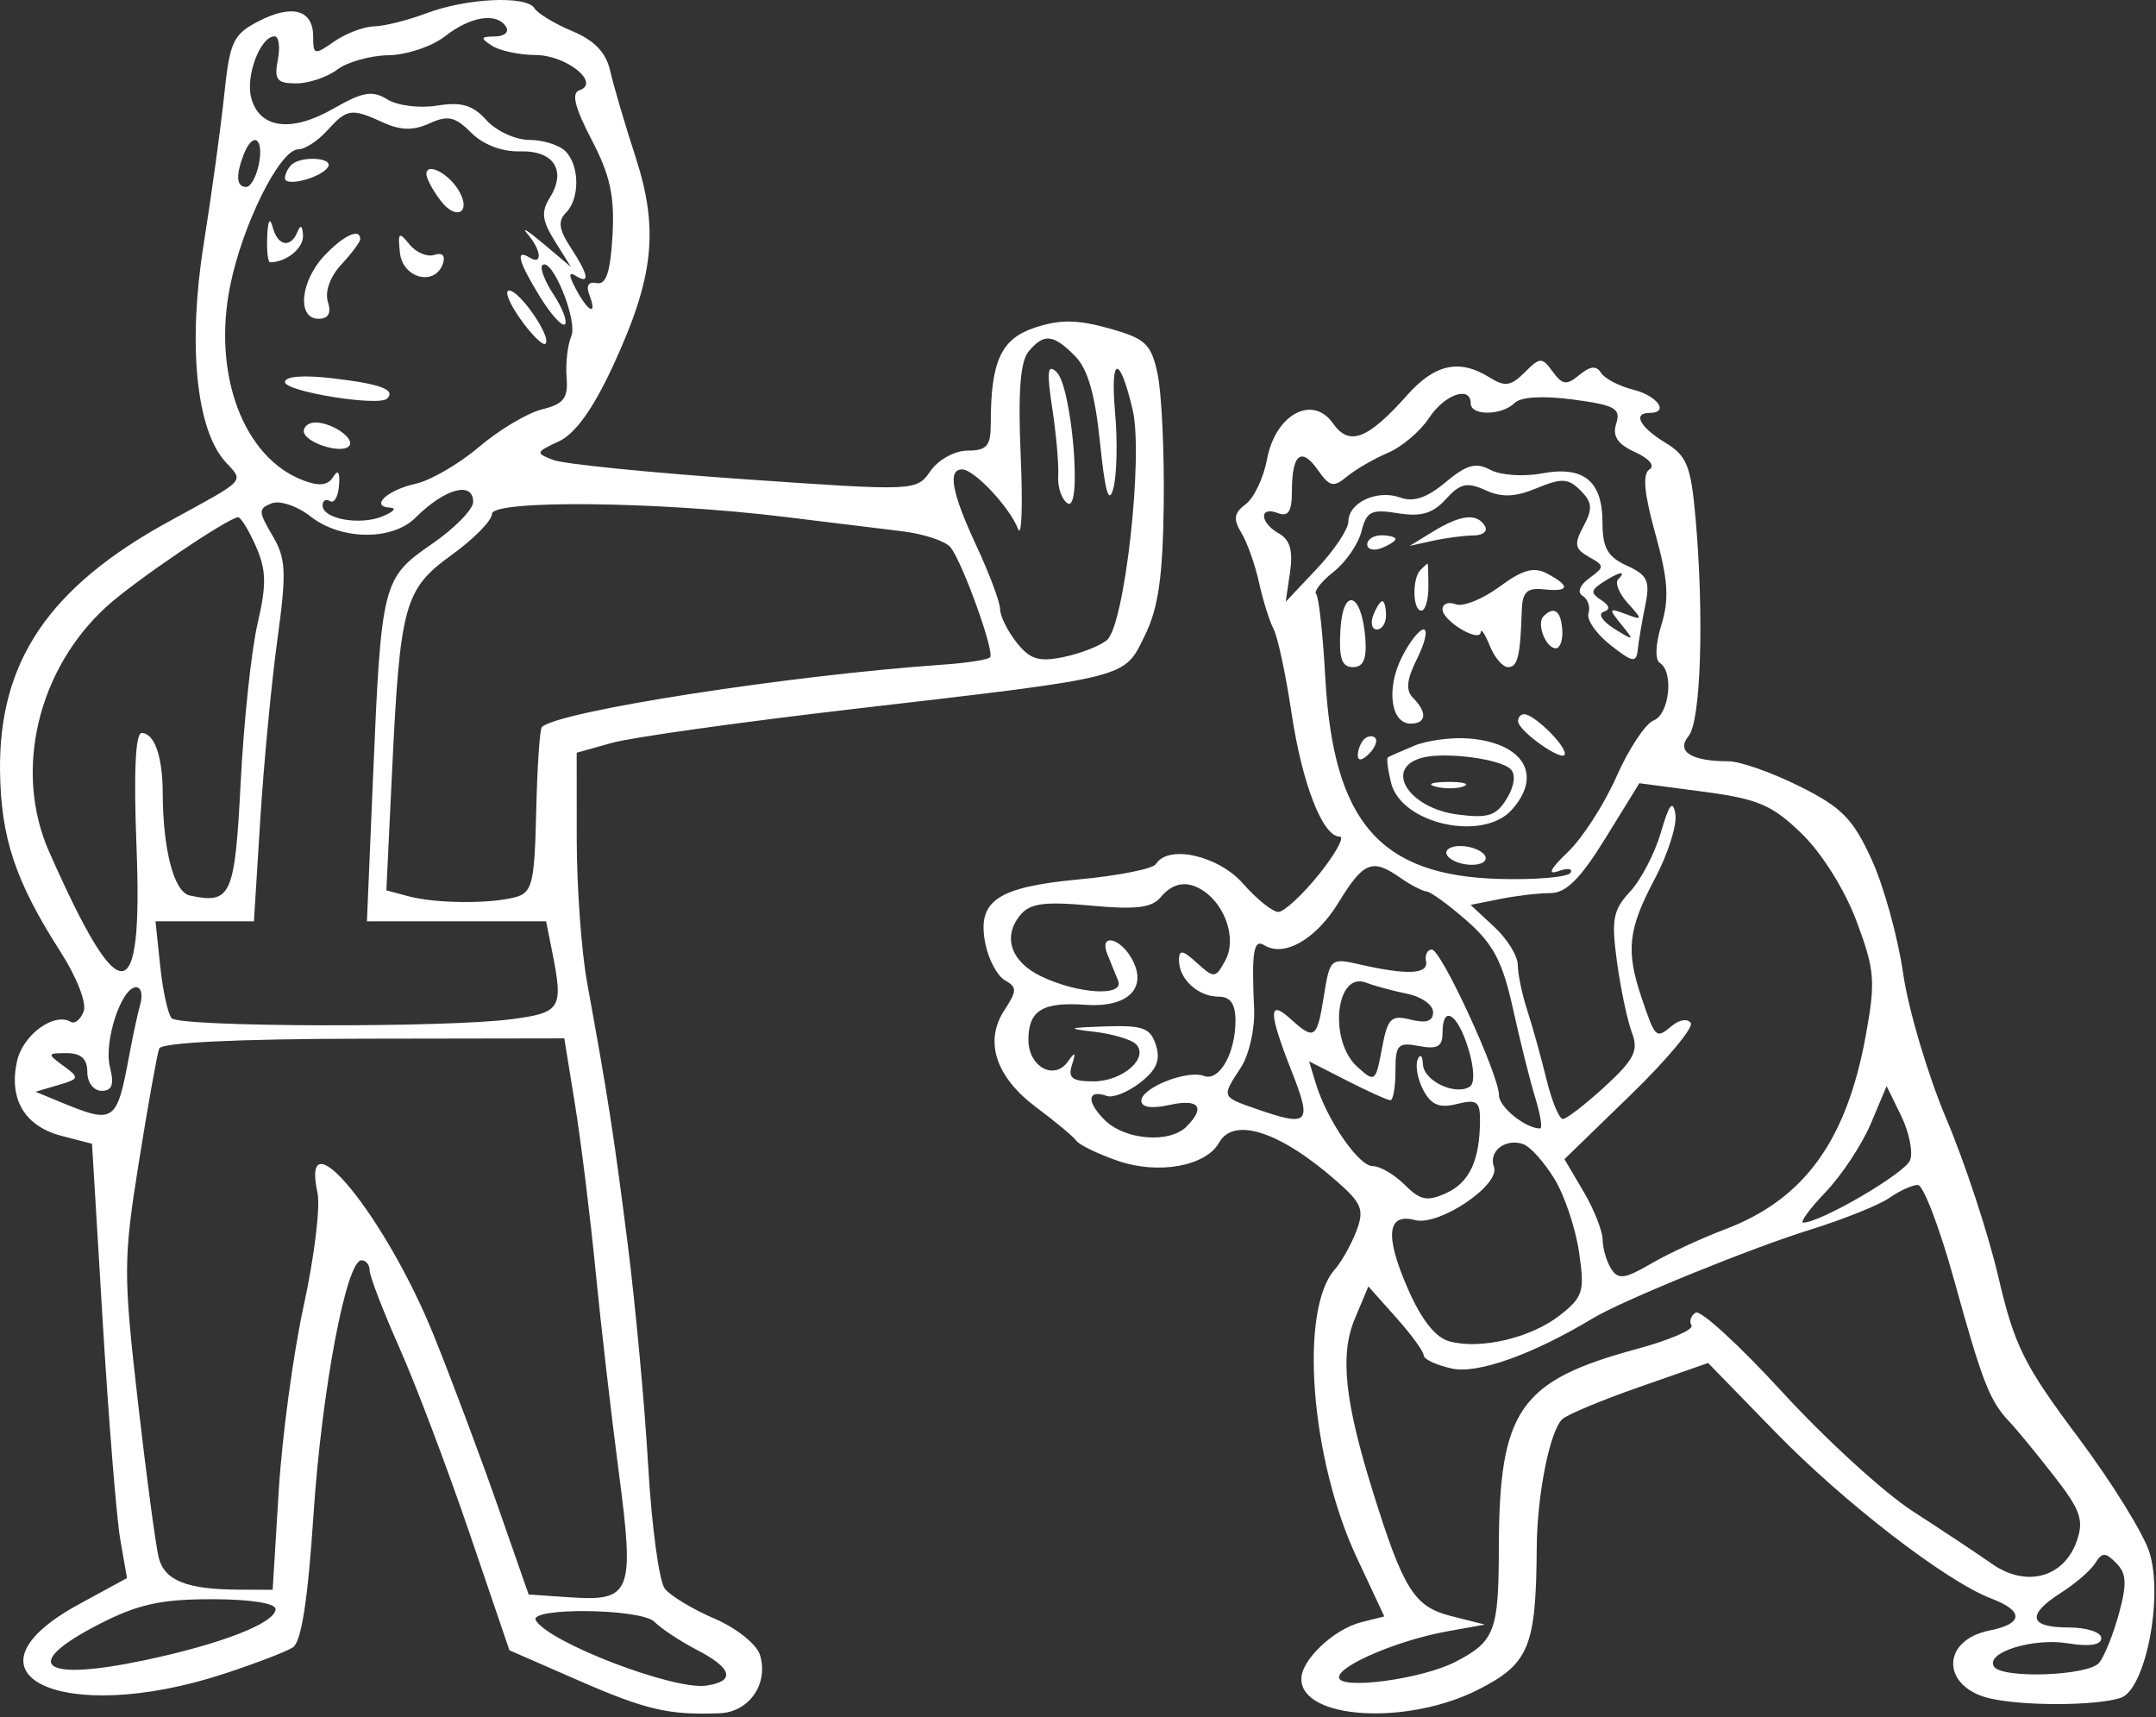 <svg width="280" height="223" viewBox="0 0 280 223" fill="none" xmlns="http://www.w3.org/2000/svg">
<rect x="0" y="0" width="280" height="223" fill="#333333" stroke="none"/>
<path fill-rule="evenodd" clip-rule="evenodd" d="M55.339 1.738C52.986 2.628 49.946 3.388 48.583 3.426C47.219 3.464 44.882 4.352 43.389 5.399C40.84 7.183 40.672 7.142 40.672 4.748C40.672 1.261 37.947 0.499 33.573 2.762C30.276 4.468 29.842 5.4 29.118 12.327C28.678 16.548 27.477 25.273 26.45 31.716C24.376 44.726 25.474 55.775 29.254 59.954C31.691 62.649 32.213 62.096 21.925 67.732C6.353 76.264 -0.177 85.924 0.004 100.158C0.114 108.83 2.014 114.504 7.86 123.618C9.973 126.912 11.28 130.274 10.866 131.353C10.463 132.402 9.717 133.016 9.208 132.716C7.016 131.424 2.964 134.39 2.206 137.843C1.122 142.779 3.223 146.284 8.006 147.522L11.95 148.543L13.343 171.7C14.111 184.435 15.132 197.127 15.615 199.904L16.493 204.951L10.274 208.337C-6.321 217.373 8.004 224.277 29.061 217.391C33.094 216.072 37.125 214.53 38.017 213.964C39.134 213.255 39.974 207.896 40.712 196.756C41.788 180.543 44.967 163.675 46.948 163.675C47.53 163.675 48.005 164.27 48.005 164.998C48.005 165.727 49.754 170.266 51.891 175.086C54.028 179.907 58.113 190.707 60.968 199.088L66.159 214.327L75.109 218.238C83.909 222.081 86.886 222.772 93.49 222.503C97.327 222.346 99.868 218.623 98.683 214.893C98.249 213.523 95.599 211.418 92.793 210.215C89.989 209.012 87.086 207.265 86.345 206.333C85.603 205.4 84.63 198.23 84.182 190.398C83.732 182.566 82.54 169.636 81.531 161.663C79.738 147.489 78.966 142.523 76.246 127.604C75.51 123.569 74.905 115.204 74.901 109.014L74.894 97.761L79.477 96.476C81.999 95.768 96.118 93.789 110.856 92.076C147.042 87.869 145.925 88.152 148.689 82.521C150.437 78.964 151.021 74.879 151.134 65.432C151.216 58.603 150.859 51.021 150.339 48.582C149.502 44.648 148.791 43.979 144.028 42.645C139.93 41.497 137.656 41.472 134.42 42.541C130.002 44 128.672 46.882 128.672 55.003C128.672 57.916 128.16 58.519 125.686 58.519C124.014 58.519 121.887 59.678 120.855 61.154C119.011 63.786 118.999 63.787 96.691 62.239C84.415 61.388 73.251 60.266 71.882 59.745C69.509 58.843 69.541 58.73 72.574 57.323C74.714 56.328 77.015 53.124 79.608 47.523C84.938 36.015 85.602 29.795 82.515 20.31C81.146 16.105 79.677 11.116 79.25 9.222C78.709 6.822 77.216 5.254 74.323 4.044C72.04 3.09 69.827 1.75 69.405 1.068C68.365 -0.616 60.577 -0.246 55.339 1.738ZM65.727 3.495C66.143 4.167 65.488 4.726 64.272 4.736C62.397 4.752 62.339 4.935 63.894 5.94C64.902 6.592 67.447 7.134 69.55 7.145C73.572 7.164 78.055 10.782 75.235 11.731C74.184 12.086 74.656 13.982 76.83 18.142C79.244 22.76 79.837 25.479 79.546 30.586C79.273 35.349 78.717 37.024 77.494 36.765C76.427 36.538 76.08 37.093 76.539 38.293C77.605 41.071 76.419 40.583 74.815 37.584C73.841 35.762 73.827 35.239 74.772 35.822C76.676 36.999 76.44 35.695 74.101 32.123C72.584 29.807 72.433 28.701 73.49 27.643C75.321 25.811 75.288 21.496 73.427 19.635C72.621 18.828 70.506 18.168 68.728 18.168C66.95 18.168 64.454 17.017 63.181 15.61C61.398 13.639 59.925 13.205 56.77 13.717C54.502 14.085 51.616 13.726 50.307 12.912C48.357 11.701 47.119 11.915 43.264 14.127C37.789 17.269 33.627 16.686 32.61 12.634C31.893 9.774 33.838 4.718 35.657 4.718C36.212 4.718 36.404 6.093 36.082 7.774C35.589 10.356 35.959 10.831 38.462 10.831C40.093 10.831 42.494 10.023 43.8 9.036C45.104 8.048 48.097 7.211 50.45 7.175C52.802 7.139 56.102 6.033 57.783 4.718C61.122 2.105 64.543 1.578 65.727 3.495ZM49.781 15.919C52.041 16.949 53.685 16.977 55.781 16.022C58.163 14.936 59.11 15.149 61.198 17.236C62.751 18.791 65.201 19.726 67.546 19.658C71.933 19.534 73.606 22.148 71.401 25.68C70.256 27.516 70.389 28.65 72.063 31.326L74.159 34.675L70.554 31.636C68.572 29.965 67.638 29.388 68.477 30.352C70.303 32.45 70.507 34.518 68.783 33.452C66.869 32.269 67.335 34.021 70.144 38.569C71.566 40.869 73.016 42.465 73.366 42.114C73.716 41.763 73.059 40.035 71.907 38.275C70.753 36.515 70.088 34.796 70.428 34.455C71.631 33.252 75.065 41.633 74.196 43.65C73.715 44.766 73.44 47.173 73.584 48.997C73.799 51.715 73.225 52.467 70.397 53.164C68.502 53.631 64.823 55.822 62.223 58.034C59.624 60.246 55.917 62.402 53.987 62.826C50.274 63.642 47.977 65.801 50.683 65.932C51.563 65.975 51.099 66.488 49.651 67.072C46.681 68.271 41.894 67.387 41.894 65.64C41.894 65.006 42.33 64.757 42.862 65.087C43.395 65.416 43.92 64.493 44.031 63.034C44.163 61.286 43.902 60.915 43.267 61.943C42.581 63.054 41.449 63.178 39.348 62.375C31.654 59.432 27.606 48.733 29.856 37.289C31.436 29.258 36.34 19.39 38.754 19.39C39.6 19.39 41.289 18.29 42.505 16.945C45.08 14.097 45.619 14.021 49.781 15.919ZM33.638 21.225C33.316 22.906 32.567 24.282 31.973 24.282C30.713 24.282 30.595 22.818 31.636 20.102C32.813 17.033 34.281 17.857 33.638 21.225ZM37.82 21.429C37.372 21.876 37.005 22.65 37.005 23.148C37.005 24.323 41.73 23.091 42.597 21.688C43.364 20.445 39.039 20.209 37.82 21.429ZM55.378 22.652C55.398 23.212 56.218 24.73 57.197 26.026C59.297 28.802 61.335 27.534 59.486 24.602C58.08 22.372 55.316 21.06 55.378 22.652ZM34.703 30.701C34.624 32.551 34.791 34.063 35.072 34.063C37.192 34.063 39.432 32.236 39.353 30.57C39.292 29.301 39.029 29.125 38.641 30.09C37.752 32.291 36.054 31.97 35.403 29.478C35.059 28.161 34.789 28.632 34.703 30.701ZM42.107 33.225C38.989 36.547 38.548 41.4 41.365 41.4C42.656 41.4 43.053 40.68 42.581 39.193C42.165 37.883 42.878 35.913 44.331 34.352C45.679 32.904 46.783 31.422 46.783 31.058C46.783 29.559 44.6 30.57 42.107 33.225ZM51.942 32.841C52.316 36.187 56.526 37.224 57.529 34.216C57.868 33.195 57.428 32.758 56.408 33.101C55.484 33.412 54.023 32.793 53.164 31.726C51.803 30.035 51.644 30.18 51.942 32.841ZM67.611 41.471C69.074 43.526 70.531 44.95 70.847 44.633C71.672 43.808 67.506 37.732 66.115 37.732C65.474 37.732 66.148 39.414 67.611 41.471ZM139.59 46.209C141.261 47.881 142.219 51.192 142.864 57.52C143.521 63.96 144.006 65.609 144.595 63.41C145.046 61.728 145.147 57.326 144.82 53.627C144.16 46.181 145.389 45.963 147.099 53.225C148.515 59.234 146.053 81.226 143.752 83.137C142.844 83.892 140.317 84.877 138.137 85.329C134.922 85.994 133.767 85.638 132.033 83.452C130.856 81.967 129.889 80.016 129.882 79.112C129.876 78.21 128.501 74.528 126.826 70.931C123.602 64 123.033 60.964 124.958 60.964C126.516 60.964 131.137 65.889 132.215 68.697C132.686 69.923 132.84 65.657 132.559 59.215C132.2 51.019 132.502 46.956 133.564 45.675C135.566 43.262 136.748 43.366 139.59 46.209ZM198.004 48.372C196.222 50.155 195.443 50.266 193.446 49.018C189.548 46.583 186.356 47.266 182.765 51.301C177.623 57.078 175.228 57.998 173.128 54.999C170.469 51.203 165.644 53.805 164.556 59.623C164.104 62.041 162.857 64.675 161.787 65.475C160.254 66.619 160.131 67.409 161.211 69.183C161.965 70.423 162.998 73.327 163.505 75.637C164.012 77.947 164.868 80.68 165.406 81.71C165.944 82.741 166.989 87.629 167.727 92.572C169.104 101.794 171.772 108.651 173.983 108.651C174.67 108.651 173.464 110.852 171.303 113.542C169.142 116.232 166.764 118.433 166.017 118.433C165.271 118.433 163.213 116.782 161.443 114.765C158.236 111.108 151.716 109.639 150.124 112.215C149.744 112.832 145.284 113.724 140.213 114.2C129.454 115.208 126.854 116.985 127.972 122.572C128.382 124.628 129.53 126.764 130.52 127.319C132.1 128.203 132.09 128.68 130.44 131.199C127.781 135.259 129.312 139.89 134.622 143.847C137.064 145.665 139.391 147.606 139.794 148.159C140.197 148.712 142.63 149.887 145.2 150.771C150.441 152.574 156.606 151.461 158.316 148.404C160.226 144.988 166.249 146.953 173.575 153.384C176.875 156.281 177.205 157.114 176.153 159.883C175.489 161.629 174.219 163.885 173.329 164.895C168.717 170.136 170.191 189.431 176.182 202.242L179.779 209.931L176.805 210.677C173.229 211.576 169.005 215.565 169.005 218.044C169.005 223.301 182.704 224.137 191.957 219.447C198.592 216.083 199.486 213.914 199.577 200.969C199.624 194.169 201.251 185.95 202.871 184.33C203.452 183.748 207.956 181.865 212.881 180.143L221.833 177.014L230.558 185.978C239.493 195.157 252.747 205.377 258.608 207.606C262.876 209.23 262.786 210.878 258.381 211.759C251.99 213.038 252.122 219.191 258.571 220.609C263.025 221.587 272.177 221.537 275.391 220.516C278.586 219.502 280.966 207.634 279.169 201.675C278.444 199.269 274.261 192.506 269.872 186.647C262.861 177.285 261.606 174.758 259.524 165.829C258.221 160.239 255.182 151.002 252.77 145.303C250.358 139.604 247.834 131.105 247.16 126.417C246.488 121.73 244.646 115.072 243.068 111.624C240.646 106.329 239.186 104.848 233.695 102.112C230.119 100.328 225.969 98.869 224.476 98.869C219.636 98.869 217.634 97.6 219.302 95.587C220.897 93.665 221.329 79.996 220.197 67.239C219.598 60.487 219.075 59.191 216.256 57.479C212.966 55.482 211.99 53.627 214.227 53.627C216.841 53.627 215.275 51.403 212.101 50.606C210.259 50.144 208.375 49.157 207.916 48.413C207.323 47.453 206.509 47.535 205.116 48.691C203.457 50.068 202.918 50.003 201.652 48.272C200.255 46.359 200.009 46.366 198.004 48.372ZM136.655 53.016C137.17 56.379 137.517 60.34 137.428 61.82C137.339 63.301 137.889 64.896 138.65 65.368C140.586 66.564 139.21 50.204 137.216 48.318C136.041 47.206 135.92 48.212 136.655 53.016ZM37.005 49.618C37.005 50.859 49.208 52.831 50.276 51.764C51.427 50.612 49.45 49.87 43.282 49.14C39.417 48.681 37.005 48.866 37.005 49.618ZM191.005 52.405C191.005 54.022 195.058 53.975 196.693 52.339C197.494 51.538 200.375 51.368 204.302 51.889C209.733 52.61 210.522 53.048 209.902 55.002C209.379 56.649 210.055 57.675 212.35 58.72C214.207 59.566 214.974 60.503 214.202 60.98C213.289 61.544 213.528 64.104 214.982 69.335C216.633 75.279 216.799 77.78 215.767 81.147C214.999 83.65 214.916 85.7 215.565 86.101C217.409 87.242 216.805 92.781 214.751 93.57C213.693 93.976 211.525 97.256 209.931 100.861C208.339 104.466 205.491 108.882 203.603 110.677C201.348 112.821 200.927 113.666 202.374 113.144C203.586 112.706 204.296 112.802 203.952 113.358C203.609 113.914 199.523 114.272 194.872 114.155C179.205 113.76 173.15 106.798 172.115 87.986C171.805 82.372 171.274 77.498 170.931 77.157C170.59 76.814 171.605 75.516 173.188 74.271C174.769 73.026 176.402 70.658 176.816 69.008C177.469 66.404 178.091 66.095 181.551 66.657C184.551 67.144 186.087 66.691 187.776 64.824C189.627 62.779 190.521 62.576 192.901 63.66C195.034 64.632 196.774 64.565 199.586 63.398C202.818 62.06 203.669 62.105 205.26 63.697C206.791 65.229 206.864 66.074 205.652 68.337C204.4 70.677 204.507 71.293 206.347 72.322C208.4 73.472 208.404 73.626 206.413 75.082C205.145 76.01 204.799 76.932 205.545 77.393C206.228 77.815 206.565 78.831 206.295 79.65C206.024 80.469 207.305 82.322 209.142 83.767C212.04 86.046 212.509 86.127 212.694 84.378C212.81 83.269 213.25 80.683 213.67 78.632C214.323 75.443 213.974 74.692 211.275 73.46C208.78 72.323 208.116 71.148 208.116 67.865C208.116 62.442 205.661 60.465 200.202 61.489C197.852 61.93 194.86 61.72 193.555 61.02C191.673 60.013 190.47 60.345 187.732 62.633C185.315 64.654 183.552 65.247 181.839 64.616C178.878 63.527 175.116 65.269 175.116 67.729C175.116 68.713 173.284 71.461 171.045 73.836L166.974 78.155L167.541 74.285C167.943 71.544 167.526 70.088 166.112 69.297C163.608 67.894 163.472 65.685 165.95 66.635C167.323 67.163 167.783 66.437 167.783 63.745C167.783 58.958 169.008 57.978 171.158 61.05C172.68 63.222 173.193 63.337 174.934 61.89C176.043 60.968 178.433 59.582 180.246 58.811C182.06 58.039 184.46 56.007 185.581 54.295C187.594 51.221 191.005 50.033 191.005 52.405ZM39.45 55.991C39.45 57.417 44.243 59.021 45.311 57.952C46.228 57.035 43.22 54.897 40.977 54.869C40.138 54.859 39.45 55.364 39.45 55.991ZM61.45 65.185C61.45 66.162 59.039 68.618 56.094 70.647C49.663 75.073 49.513 75.663 48.443 101.009L47.654 119.656H59.288H70.922L71.686 123.477C73.19 131.004 72.893 131.509 66.457 132.364C57.952 133.493 23.341 133.394 22.291 132.237C21.808 131.706 21.14 128.658 20.805 125.464L20.195 119.656H26.587H32.978L33.797 106.511C34.248 99.282 35.244 88.779 36.011 83.172C37.234 74.233 37.156 72.554 35.378 69.544C33.541 66.432 33.533 66.042 35.287 65.368C36.356 64.957 38.614 65.721 40.334 67.074C44.276 70.176 50.942 70.253 53.964 67.231C57.749 63.444 61.45 62.432 61.45 65.185ZM101.783 67.116C107.497 67.811 114.465 68.664 117.266 69.011C120.069 69.359 122.861 70.303 123.473 71.112C125.091 73.249 129.2 84.709 128.584 85.369C128.297 85.678 125.586 86.101 122.561 86.312C102.516 87.699 72.417 92.381 70.368 94.429C70.099 94.698 69.77 99.629 69.637 105.384C69.421 114.703 69.126 115.922 66.95 116.513C63.656 117.407 56.605 117.352 53.064 116.405L50.178 115.632L50.916 100.219C51.957 78.46 52.491 76.527 58.7 72.04C61.557 69.974 63.894 67.593 63.894 66.745C63.894 64.9 85.283 65.109 101.783 67.116ZM33.213 70.906C34.591 74.019 34.635 75.901 33.449 80.994C32.647 84.436 31.663 93.676 31.261 101.525C30.499 116.414 30.027 117.462 24.628 116.296C22.594 115.857 21.155 110.365 21.13 102.943C21.114 98.21 20.048 95.201 18.391 95.201C17.587 95.201 17.352 100.376 17.726 109.878C18.57 131.333 15.615 131.517 6.365 110.582C1.743 100.121 4.894 86.844 13.933 78.694C17.587 75.4 29.342 67.42 30.901 67.174C31.241 67.122 32.281 68.801 33.213 70.906ZM186.116 69.032L183.061 70.899L186.116 70.228C187.797 69.858 190.167 69.549 191.383 69.54C192.599 69.531 193.254 68.973 192.839 68.3C191.794 66.609 189.71 66.836 186.116 69.032ZM177.561 70.708C177.561 71.359 178.386 71.575 179.394 71.189C180.402 70.801 181.227 70.268 181.227 70.004C181.227 69.74 180.402 69.523 179.394 69.523C178.386 69.523 177.561 70.056 177.561 70.708ZM184.487 74.007C183.372 75.121 183.453 79.305 184.589 79.305C185.092 79.305 185.505 77.93 185.505 76.248C185.505 74.567 185.46 73.192 185.404 73.192C185.348 73.192 184.934 73.558 184.487 74.007ZM194.721 76.212C192.543 77.82 189.991 78.839 189.05 78.477C188.109 78.117 187.339 78.41 187.339 79.132C187.339 80.645 192.188 83.544 192.304 82.099C192.347 81.571 192.88 82.378 193.488 83.891C194.096 85.403 195.161 86.642 195.855 86.642C197.103 86.642 197.444 85.237 197.631 79.305C197.708 76.887 198.302 76.309 200.477 76.539C203.821 76.894 203.999 76.136 200.954 74.506C199.206 73.57 197.767 73.964 194.721 76.212ZM210.15 75.232C209.702 75.682 210.266 77.081 211.407 78.342C213.371 80.513 213.355 80.587 211.103 79.74C208.927 78.922 208.88 79.036 210.561 81.106C212.295 83.244 212.244 83.273 209.632 81.646C208.113 80.699 207.488 79.719 208.242 79.467C209.16 79.161 209.062 78.652 207.949 77.934C206.563 77.041 206.591 76.658 208.116 75.655C210.23 74.267 211.347 74.035 210.15 75.232ZM174.081 81.797C173.864 85.489 174.247 86.642 175.697 86.642C177.066 86.642 177.519 85.594 177.315 82.903C176.86 76.939 174.416 76.104 174.081 81.797ZM178.341 79.917C177.954 80.925 178.171 81.751 178.821 81.751C179.472 81.751 180.005 80.925 180.005 79.917C180.005 78.908 179.789 78.082 179.525 78.082C179.261 78.082 178.728 78.908 178.341 79.917ZM200.46 80.036C199.509 80.987 200.744 84.196 202.06 84.196C202.619 84.196 202.993 83.096 202.891 81.751C202.707 79.297 201.822 78.673 200.46 80.036ZM182.035 85.392C180.006 89.46 180.621 93.978 183.204 93.978C185.245 93.978 185.389 92.517 183.531 90.658C182.528 89.655 182.665 88.297 184.048 85.523C185.082 83.448 185.461 81.751 184.89 81.751C184.318 81.751 183.034 83.389 182.035 85.392ZM197.154 93.672C197.21 95.007 203.227 99.188 203.227 97.893C203.227 96.666 199.2 92.755 197.936 92.755C197.485 92.755 197.133 93.169 197.154 93.672ZM177.154 96.016C176.705 96.464 176.339 97.4 176.339 98.095C176.339 98.861 176.908 98.788 177.784 97.912C178.58 97.116 178.947 96.18 178.6 95.833C178.253 95.486 177.601 95.568 177.154 96.016ZM183.647 96.857C181.98 97.555 180.453 98.228 180.251 98.354C180.05 98.479 180.239 99.984 180.669 101.701C181.999 107 192.551 109.354 196.316 105.192C200.404 100.674 197.883 96.475 190.74 95.909C188.507 95.732 185.316 96.158 183.647 96.857ZM196.195 99.904C196.877 100.586 196.678 102.081 195.689 103.714C194.332 105.953 193.268 106.297 189.301 105.785C182.984 104.967 179.695 99.838 184.589 98.435C187.505 97.6 194.817 98.526 196.195 99.904ZM186.445 102.162C187.634 102.473 189.284 102.452 190.112 102.117C190.939 101.782 189.966 101.529 187.95 101.553C185.933 101.578 185.256 101.851 186.445 102.162ZM233.999 108.279C236.617 110.82 239.587 115.567 241.113 119.646C243.473 125.959 243.593 127.413 242.326 134.396C239.831 148.163 234.311 155.776 224.005 159.664C220.98 160.805 216.666 162.81 214.417 164.119C210.99 166.114 210.153 166.222 209.241 164.781C208.643 163.836 208.146 162.132 208.135 160.993C208.125 159.855 207.004 157.038 205.645 154.733L203.174 150.543L211.717 142.255C216.415 137.698 219.954 133.472 219.58 132.867C219.201 132.254 218.119 132.412 217.145 133.221C215.059 134.954 214.984 134.885 213.186 129.561C211.125 123.456 211.433 120.677 214.9 114.156C216.614 110.93 217.82 107.134 217.58 105.72C217.255 103.812 216.772 104.423 215.706 108.092C214.916 110.812 213.113 114.278 211.697 115.797C209.479 118.18 209.246 119.43 209.995 124.915C210.474 128.412 211.344 132.54 211.93 134.09C212.824 136.455 212.26 137.584 208.417 141.115C205.899 143.429 203.447 145.325 202.97 145.328C202.49 145.331 201.527 142.996 200.829 140.137C200.13 137.278 199.01 133.25 198.337 131.185C197.666 129.12 197.116 126.48 197.116 125.318C197.116 124.158 195.736 121.928 194.05 120.364L190.983 117.521L194.814 116.754C196.921 116.332 199.872 115.988 201.373 115.988C203.383 115.988 205.264 114.106 208.504 108.853L212.905 101.719L221.205 102.817C228.323 103.759 230.146 104.537 233.999 108.279ZM187.95 111.097C188.365 111.769 189.805 112.319 191.149 112.319C192.494 112.319 193.254 111.769 192.839 111.097C192.423 110.424 190.983 109.874 189.639 109.874C188.294 109.874 187.534 110.424 187.95 111.097ZM181.872 114.009C183.198 114.937 184.724 115.731 185.262 115.771C185.801 115.812 188.17 117.538 190.526 119.607C193.937 122.605 195.15 124.92 196.486 130.99C197.407 135.18 198.714 140.397 199.387 142.582C200.061 144.768 200.339 146.556 200.006 146.556C198.122 146.556 194.672 143.767 194.672 142.245C194.672 139.588 187.177 123.324 185.953 123.324C185.371 123.324 185.031 124.013 185.2 124.853C185.535 126.529 182.745 126.666 176.673 125.271C172.806 124.383 172.715 124.463 171.934 129.347C171.039 134.943 170.724 135.157 167.574 132.305C164.692 129.696 164.742 131.503 167.765 139.175C170.438 145.957 170 146.406 163.076 143.991C158.61 142.433 158.631 142.491 161.159 138.631C162.221 137.008 162.993 133.589 162.873 131.031C162.529 123.632 162.804 121.901 164.186 122.756C166.786 124.364 170.912 121.994 173.834 117.217C177.091 111.893 178.213 111.445 181.872 114.009ZM156.294 115.7C159.186 117.632 160.59 121.999 159.174 124.648C157.873 127.078 157.702 127.098 155.463 125.07C153.567 123.354 153.116 123.287 153.116 124.724C153.116 127.162 155.595 129.438 158.25 129.438C159.797 129.438 160.45 130.37 160.45 132.576C160.45 136.793 158.338 140.494 156.364 139.736C154.2 138.906 148.227 141.269 148.227 142.955C148.227 143.819 149.547 144.016 151.894 143.5C155.714 142.661 156.606 143.799 154.094 146.312C151.865 148.542 146.069 148.065 143.44 145.435C141.053 143.047 141.222 141.427 143.764 142.339C144.538 142.618 146.474 141.84 148.065 140.613C150.204 138.963 150.74 137.694 150.122 135.744C149.408 133.495 148.441 133.136 143.562 133.302C138.623 133.471 138.425 133.566 142.116 134C144.469 134.278 146.893 134.99 147.504 135.587C149.31 137.353 145.811 140.443 142.005 140.443C139.245 140.443 138.668 140.001 139.215 138.303C139.754 136.625 139.64 136.531 138.688 137.87C136.901 140.382 133.561 138.545 133.561 135.05C133.561 131.229 135.399 130.097 140.952 130.499C146.428 130.894 149.05 128.368 147.047 124.625C145.507 121.747 142.69 121.145 143.819 123.936C144.227 124.944 144.854 126.49 145.213 127.371C146.062 129.454 140.046 129.114 135.238 126.809C131.278 124.91 130.168 121.661 132.512 118.834C133.782 117.305 135.667 117.054 141.676 117.615C147.464 118.156 149.59 117.904 150.718 116.543C152.334 114.596 154.215 114.311 156.294 115.7ZM182.755 129.065C184.603 129.438 186.116 130.51 186.116 131.448C186.116 132.632 185.229 132.93 183.215 132.424C180.646 131.779 180.215 132.212 179.47 136.189C178.653 140.542 178.554 140.615 176.26 138.538C172.514 135.147 173.47 126.092 177.413 127.62C178.503 128.042 180.907 128.692 182.755 129.065ZM18.234 130.355C17.903 131.532 17.275 134.421 16.838 136.774C15.147 145.895 14.922 146.05 7.672 143.053L4.616 141.79L7.547 140.927C10.328 140.108 10.362 139.978 8.23 138.419C6.096 136.858 6.118 136.774 8.661 136.774C10.523 136.774 11.338 137.519 11.338 139.22C11.338 140.592 12.154 141.665 13.195 141.665C14.569 141.665 14.851 140.865 14.279 138.585C13.45 135.283 15.769 128.215 17.681 128.215C18.316 128.215 18.566 129.177 18.234 130.355ZM190.685 136.162C191.465 138.704 191.544 140.721 190.879 141.132C188.958 142.32 184.899 140.377 184.798 138.221C184.744 137.061 184.442 136.8 184.107 137.624C183.781 138.428 184.12 140.22 184.864 141.609C185.88 143.511 186.956 143.947 189.221 143.378C191.781 142.735 192.225 143.051 192.21 145.507C192.181 150.699 190.848 153.573 187.829 154.948C185.361 156.073 184.448 155.892 182.431 153.875C181.097 152.539 179.225 151.447 178.272 151.447C176.441 151.447 172.316 145.44 170.87 140.669L170.012 137.837L174.96 140.363C177.682 141.752 180.204 142.888 180.567 142.888C180.93 142.888 181.227 141.174 181.227 139.077C181.227 135.671 181.553 135.329 184.283 135.851C186.657 136.305 187.339 135.928 187.339 134.159C187.339 130.417 189.279 131.579 190.685 136.162ZM74.678 143.458C75.444 148.189 76.638 157.836 77.331 164.898C78.024 171.959 79.385 183.763 80.354 191.129C82.428 206.891 82.001 207.99 74.021 207.447L68.657 207.082L64.597 195.466C62.363 189.077 58.65 179.173 56.343 173.457C50.122 158.034 38.93 144.309 41.233 154.926C41.62 156.711 40.821 163.265 39.459 169.49C38.097 175.714 36.627 186.582 36.196 193.64L35.411 206.471L31.014 206.454C24.325 206.43 21.413 205.287 20.636 202.385C20.247 200.933 19.02 191.783 17.909 182.053C16.004 165.371 16.012 163.588 18.041 150.887C19.226 143.478 20.409 136.859 20.673 136.178C20.973 135.399 30.797 134.924 47.217 134.899L73.284 134.857L74.678 143.458ZM248.067 150.681C247.419 152.369 236.438 158.784 234.195 158.784C233.705 158.784 235.011 156.995 237.099 154.81C239.186 152.625 241.823 148.635 242.957 145.945L245.02 141.054L246.906 144.922C247.944 147.049 248.467 149.64 248.067 150.681ZM201.873 153.097C203.172 155.216 204.609 159.483 205.066 162.581C205.823 167.72 205.608 168.439 202.604 170.802C198.864 173.745 192.342 175.298 188.264 174.217C186.43 173.732 184.602 171.416 182.811 167.31C179.822 160.455 180.14 157.506 183.767 158.455C186.89 159.272 194.897 153.876 194.02 151.545C193.25 149.501 195.59 147.739 197.897 148.625C198.785 148.965 200.574 150.978 201.873 153.097ZM253.834 166.426C257.45 179.519 258.418 181.987 260.987 184.672C261.842 185.565 264.408 188.686 266.69 191.609C270.209 196.114 270.667 197.412 269.707 200.146C268.037 204.894 263.148 206.213 258.715 203.112C256.767 201.748 252.14 198.676 248.433 196.287C244.726 193.898 237.12 186.954 231.528 180.855C225.938 174.755 220.849 170.085 220.22 170.473C219.592 170.862 219.345 171.615 219.674 172.146C220.001 172.678 216.792 174.055 212.541 175.205C197.308 179.331 194.688 183.125 194.654 201.111C194.633 211.856 194.132 213.168 189.05 215.813C184.683 218.085 173.894 219.521 173.894 217.832C173.894 216.286 181.627 213.007 187.95 211.87L192.839 210.99L188.402 209.867C183.655 208.665 182.235 206.389 178.265 193.632C174.631 181.954 174.002 175.943 175.929 171.327L177.709 167.068L181.301 171.095C183.277 173.309 184.894 175.527 184.894 176.026C184.894 176.524 186.539 177.293 188.55 177.734C191.901 178.47 199.018 175.933 206.894 171.194C210.718 168.892 227.38 162.099 235.005 159.733C239.375 158.376 244.035 156.507 245.361 155.579C246.686 154.652 248.357 153.893 249.072 153.893C249.787 153.893 251.929 159.533 253.834 166.426ZM275.191 209.551C274.46 212.229 273.302 215.107 272.618 215.947C271.223 217.658 259.953 218.058 258.949 216.432C257.829 214.619 263.994 212.683 268.534 213.42C271.38 213.882 272.894 213.647 272.894 212.745C272.894 211.98 270.984 211.362 268.616 211.362C263.474 211.362 263.144 209.733 267.7 206.834C269.548 205.658 271.533 203.936 272.111 203.008C273 201.578 273.415 201.576 274.84 203.002C276.172 204.336 276.245 205.69 275.191 209.551ZM35.783 208.979C35.783 210.778 28.741 213.523 18.706 215.634C5.353 218.444 2.573 216.247 12.808 210.971C17.869 208.361 20.858 207.694 27.474 207.694C32.467 207.694 35.783 208.206 35.783 208.979ZM84.985 210.627C85.887 211.53 88.385 213.179 90.537 214.292C95.123 216.664 95.552 218.372 91.7 218.919C87.474 219.519 71.374 213.354 69.591 210.454C68.528 208.722 83.247 208.887 84.985 210.627Z" fill="white"/>
</svg>
